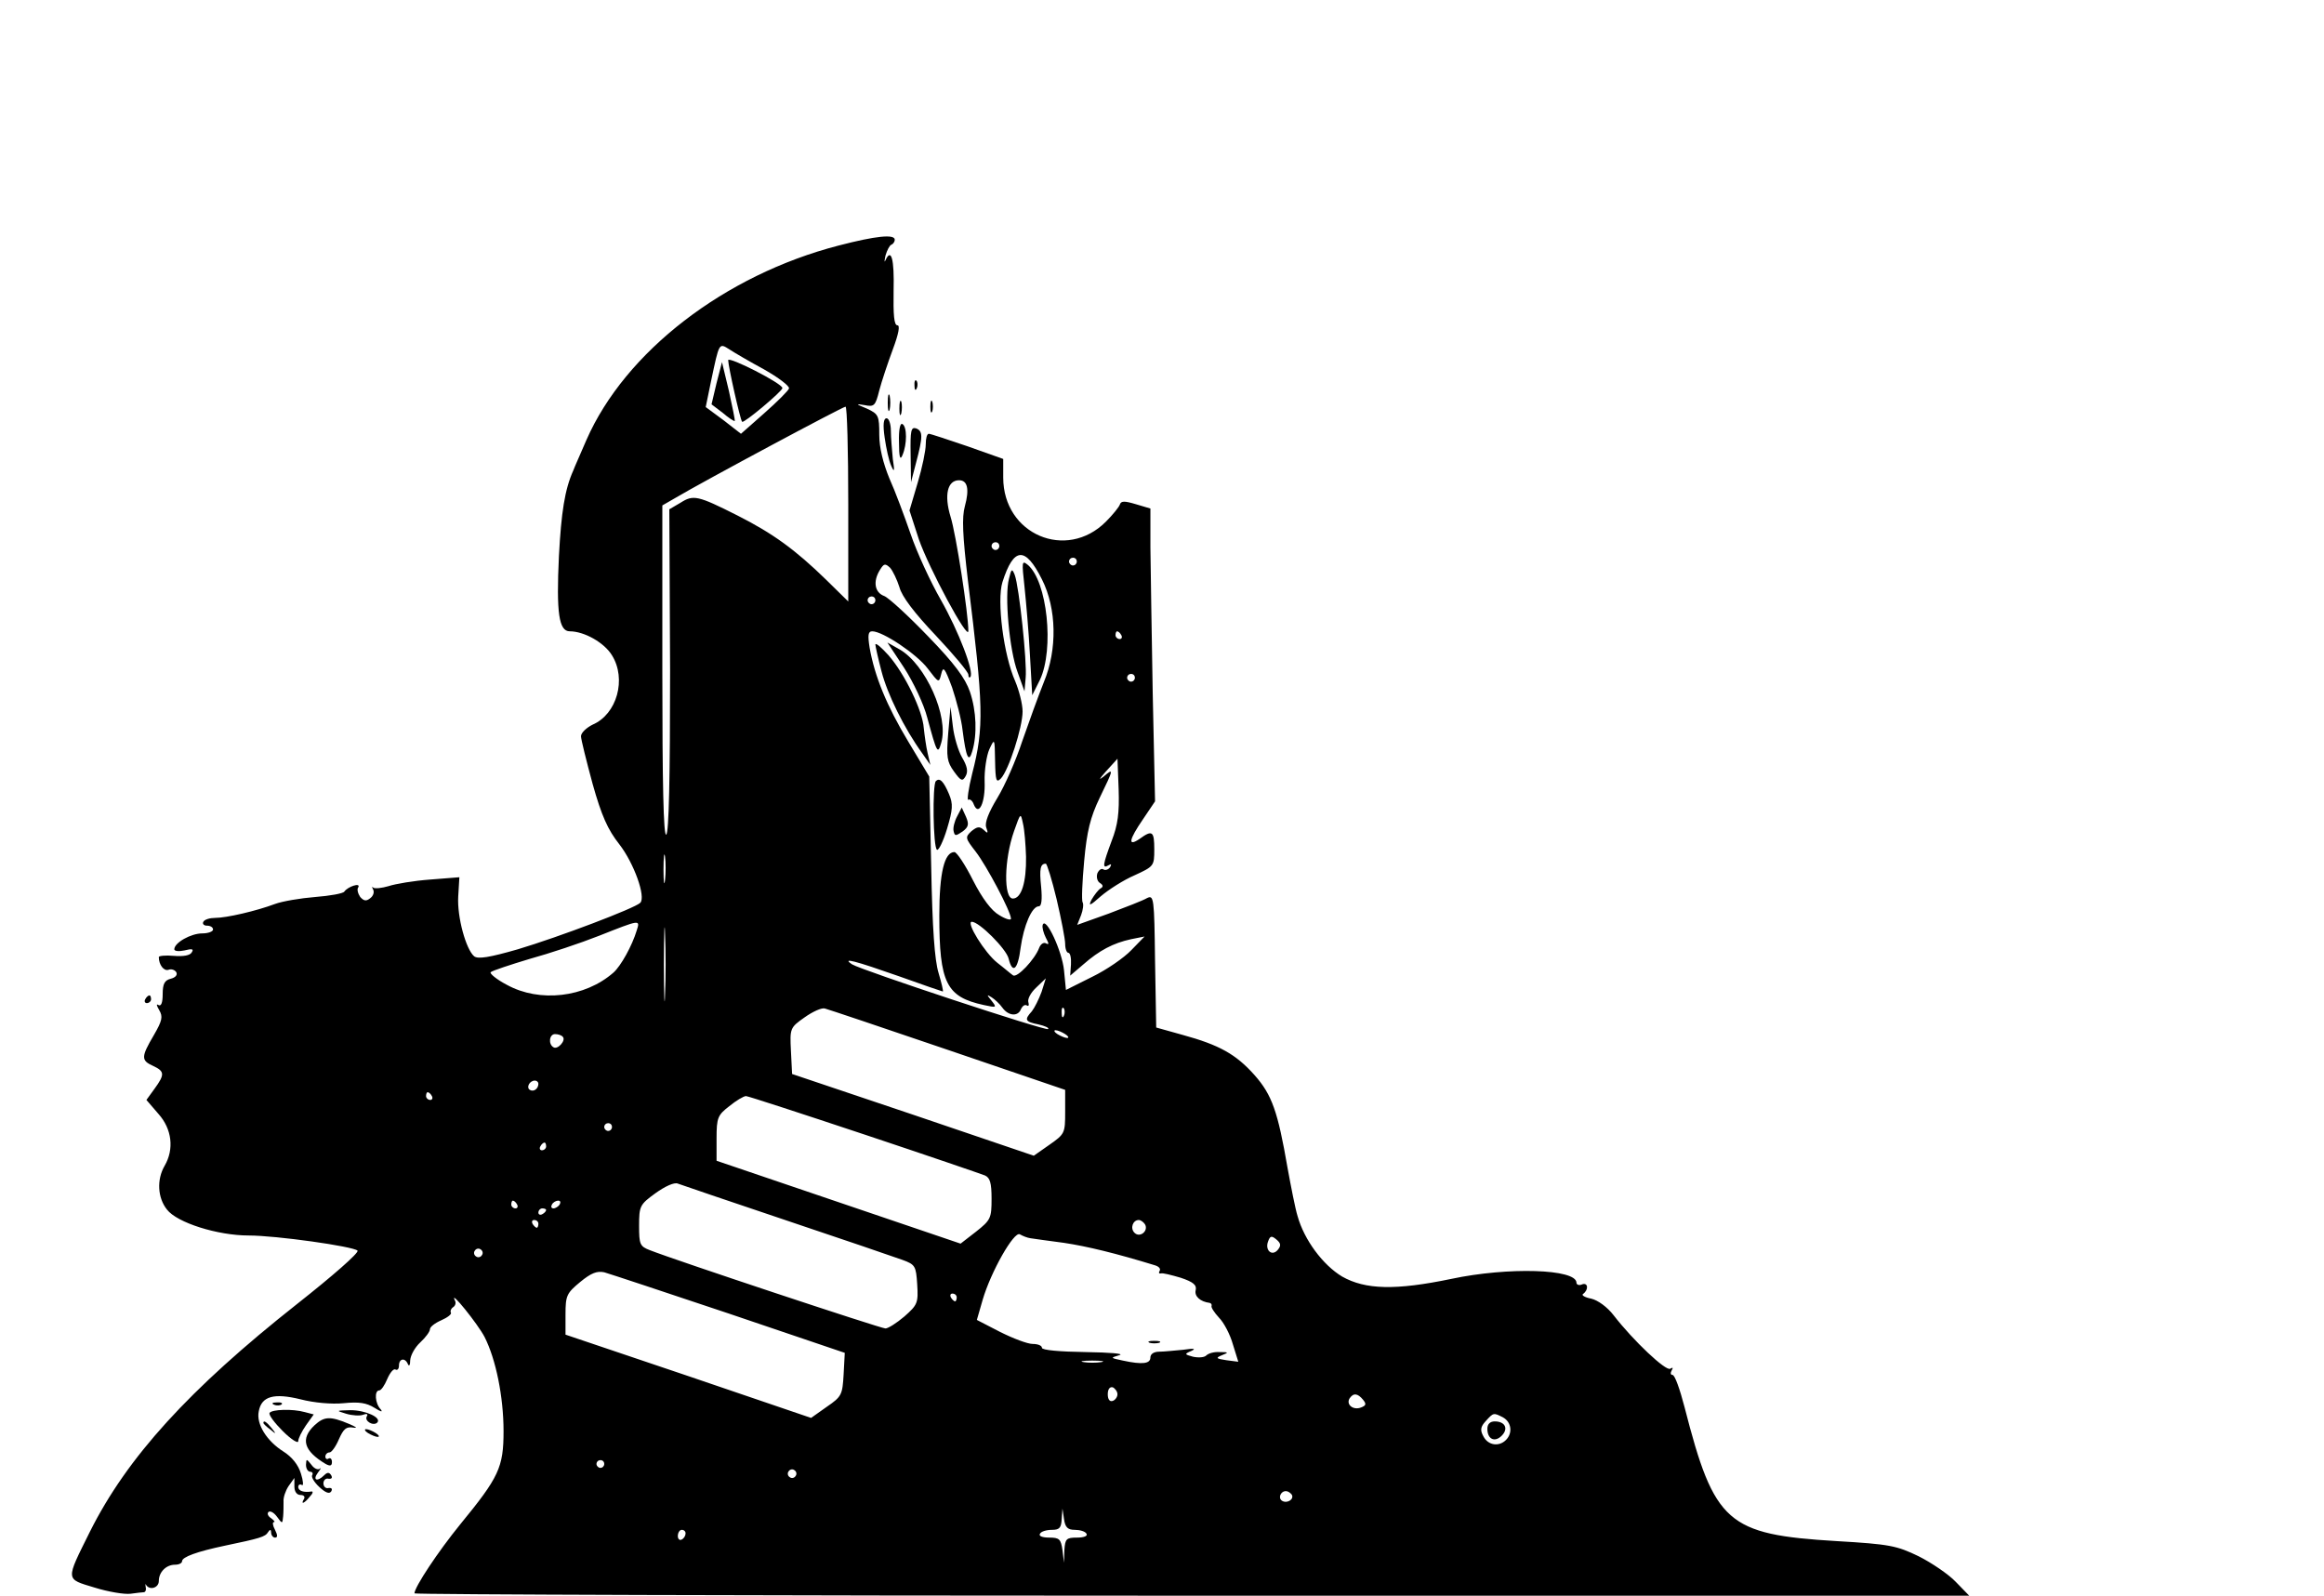 <?xml version="1.0" standalone="no"?>
<!DOCTYPE svg PUBLIC "-//W3C//DTD SVG 20010904//EN"
 "http://www.w3.org/TR/2001/REC-SVG-20010904/DTD/svg10.dtd">
<svg version="1.0" xmlns="http://www.w3.org/2000/svg"
 width="600pt" height="412pt" viewBox="0 0 600 412"
 preserveAspectRatio="xMidYMid meet">

<g transform="translate(0,412) scale(0.1,-0.1)"
fill="#000000" stroke="none">
<path d="M2165 3486 c-294 -76 -551 -274 -651 -502 -14 -33 -30 -68 -34 -79
-22 -49 -31 -108 -37 -221 -7 -147 0 -194 28 -194 37 0 89 -29 109 -62 38 -61
13 -152 -50 -179 -16 -8 -30 -21 -30 -30 0 -8 14 -64 30 -123 23 -82 39 -118
69 -156 38 -49 69 -136 54 -151 -14 -14 -209 -88 -316 -120 -73 -21 -103 -26
-113 -18 -21 18 -44 101 -41 154 l3 50 -76 -6 c-41 -3 -89 -11 -107 -17 -17
-5 -35 -7 -39 -4 -4 4 -4 2 -1 -4 4 -7 1 -17 -7 -23 -10 -8 -16 -8 -26 3 -6 9
-9 20 -5 25 7 13 -27 2 -36 -11 -3 -5 -37 -11 -75 -14 -38 -3 -85 -11 -104
-18 -48 -18 -125 -36 -155 -36 -13 0 -27 -4 -30 -10 -3 -5 1 -10 9 -10 9 0 16
-4 16 -10 0 -5 -12 -10 -28 -10 -29 0 -72 -24 -72 -41 0 -5 12 -6 26 -3 20 5
25 4 19 -5 -4 -8 -22 -11 -46 -9 -22 2 -39 0 -39 -3 0 -20 13 -37 25 -33 7 3
16 0 20 -6 4 -7 -2 -14 -14 -17 -16 -4 -21 -13 -21 -40 0 -22 -4 -32 -11 -28
-6 4 -5 -1 2 -13 10 -17 8 -27 -14 -65 -33 -56 -33 -65 -2 -79 30 -14 31 -22
4 -59 l-21 -29 31 -36 c35 -39 41 -91 16 -134 -21 -36 -18 -83 6 -113 26 -34
131 -67 211 -67 71 0 269 -28 281 -39 5 -5 -65 -66 -155 -137 -280 -221 -440
-397 -536 -589 -63 -127 -64 -121 12 -144 35 -11 77 -18 93 -16 15 2 31 4 35
4 4 1 6 7 4 14 -1 6 -1 9 1 5 9 -15 33 -8 33 10 0 23 19 42 42 42 10 0 18 4
18 9 0 11 39 25 110 40 91 19 105 23 112 35 5 8 8 7 8 -1 0 -7 5 -13 10 -13 7
0 7 6 0 20 -6 11 -7 20 -3 20 4 0 1 4 -7 10 -8 5 -11 12 -7 16 4 4 14 -1 22
-12 14 -19 14 -19 16 1 1 11 1 28 1 38 -1 10 5 28 13 40 l15 21 0 -22 c0 -13
6 -22 16 -22 8 0 12 -4 9 -10 -10 -16 1 -12 15 6 8 8 9 14 4 13 -19 -3 -34 1
-34 12 0 5 4 8 9 5 5 -4 4 10 -2 29 -7 23 -23 43 -45 57 -43 27 -71 71 -64
104 7 39 39 48 108 31 35 -9 80 -13 111 -10 40 4 59 1 80 -12 16 -10 22 -12
16 -4 -15 15 -17 49 -4 49 5 0 14 13 21 30 7 16 16 27 21 24 5 -3 9 2 9 10 0
19 16 21 23 4 3 -7 6 -3 6 10 1 13 12 33 26 46 14 13 25 28 25 34 0 6 13 16
29 23 16 7 28 16 25 20 -2 4 0 10 6 14 6 4 8 12 4 18 -14 30 60 -62 77 -95 29
-57 49 -154 49 -243 0 -94 -12 -119 -112 -241 -57 -70 -118 -162 -118 -178 0
-3 903 -6 2007 -6 l2007 0 -35 36 c-18 19 -62 49 -96 66 -56 27 -74 31 -212
39 -282 17 -315 46 -392 346 -12 46 -25 83 -31 83 -5 0 -6 5 -2 12 4 7 3 8 -4
4 -11 -7 -95 72 -146 138 -17 22 -41 39 -58 43 -16 3 -26 9 -21 12 15 11 13
30 -2 25 -8 -4 -15 -1 -15 4 0 36 -177 41 -323 10 -144 -30 -222 -28 -282 6
-50 30 -98 95 -115 156 -6 19 -17 76 -26 125 -25 145 -40 188 -85 239 -48 54
-91 78 -186 104 l-68 19 -3 172 c-2 163 -3 171 -21 162 -10 -6 -54 -23 -99
-40 l-81 -29 10 25 c5 13 7 29 4 33 -3 5 -1 53 4 107 7 77 16 113 40 163 37
76 37 78 9 54 -13 -10 -9 -4 7 14 l30 33 3 -79 c2 -61 -2 -92 -18 -133 -23
-62 -25 -73 -8 -63 7 4 8 3 4 -5 -4 -6 -12 -9 -17 -6 -5 4 -12 -1 -16 -10 -3
-10 0 -21 7 -25 8 -5 9 -10 1 -14 -6 -4 -16 -17 -23 -29 -9 -18 -4 -16 24 9
20 17 59 42 87 54 50 23 51 24 51 67 0 47 -5 51 -38 27 -31 -21 -28 -3 9 51
l31 46 -6 277 c-3 152 -5 322 -6 378 l0 101 -37 11 c-30 9 -39 9 -42 -1 -2 -6
-18 -26 -36 -44 -102 -102 -265 -33 -265 114 l0 48 -93 33 c-50 17 -95 32 -99
32 -5 0 -8 -12 -8 -27 0 -16 -9 -60 -21 -100 l-21 -71 24 -74 c26 -75 128
-265 128 -237 0 44 -32 251 -46 295 -17 56 -8 94 22 94 22 0 27 -23 15 -67 -8
-29 -6 -74 8 -193 40 -323 42 -377 11 -497 -10 -40 -14 -71 -10 -68 4 3 11 -3
14 -12 13 -32 30 5 28 59 -1 29 5 67 12 83 14 30 14 29 15 -30 1 -51 3 -57 15
-45 20 21 56 132 56 173 0 19 -9 54 -19 78 -30 67 -48 208 -33 256 29 91 59
93 102 7 38 -75 40 -181 5 -265 -14 -35 -39 -104 -56 -153 -16 -49 -45 -115
-64 -146 -23 -38 -33 -64 -29 -76 6 -16 4 -17 -6 -7 -11 10 -17 9 -32 -3 -17
-16 -16 -18 11 -53 28 -36 91 -155 91 -173 0 -5 -14 -1 -30 9 -20 11 -44 43
-68 90 -20 40 -42 73 -48 73 -26 0 -39 -54 -39 -164 0 -174 18 -210 115 -231
33 -7 34 -7 20 11 -13 16 -13 17 0 9 8 -5 21 -17 28 -27 16 -22 41 -23 48 -3
4 8 10 12 15 9 5 -3 6 1 4 8 -3 8 6 25 20 38 l25 24 -11 -35 c-7 -19 -18 -41
-25 -50 -20 -22 -18 -27 17 -34 17 -4 28 -9 25 -12 -5 -6 -482 152 -506 167
-29 19 8 9 119 -30 61 -22 114 -40 115 -40 2 0 -3 21 -11 48 -10 33 -16 113
-19 277 l-5 230 -54 90 c-56 93 -87 169 -100 243 -5 32 -4 42 7 42 27 0 115
-59 143 -96 29 -38 29 -38 35 -14 5 21 9 16 28 -35 11 -33 24 -82 27 -110 9
-71 16 -86 25 -55 13 43 11 104 -6 154 -12 35 -40 73 -108 143 -50 52 -101 99
-113 104 -25 9 -30 38 -11 68 10 16 13 17 26 5 7 -8 18 -31 24 -50 6 -24 39
-67 94 -125 46 -49 84 -94 84 -101 0 -6 2 -9 5 -6 11 11 -30 118 -76 199 -27
47 -62 123 -78 170 -16 46 -40 111 -55 144 -16 39 -26 79 -26 112 0 50 -2 54
-32 68 -29 12 -30 13 -6 9 25 -5 28 -2 38 38 6 23 22 71 35 106 15 40 19 62
12 62 -9 0 -11 27 -10 90 2 81 -6 111 -21 78 -3 -7 -3 -2 0 12 4 14 11 27 15
28 5 2 9 8 9 13 0 15 -49 10 -145 -15z m-192 -320 c37 -21 66 -43 64 -49 -2
-6 -30 -34 -64 -64 l-60 -53 -45 35 -46 34 14 68 c21 99 20 98 47 81 12 -8 53
-32 90 -52z m217 -348 l0 -251 -57 56 c-80 78 -138 120 -229 166 -103 52 -114
54 -147 33 l-29 -17 2 -417 c0 -276 -3 -419 -10 -423 -7 -4 -10 131 -10 422
l0 428 33 19 c74 44 433 236 440 236 4 0 7 -113 7 -252z m390 -108 c0 -5 -4
-10 -10 -10 -5 0 -10 5 -10 10 0 6 5 10 10 10 6 0 10 -4 10 -10z m200 -40 c0
-5 -4 -10 -10 -10 -5 0 -10 5 -10 10 0 6 5 10 10 10 6 0 10 -4 10 -10z m-520
-100 c0 -5 -4 -10 -10 -10 -5 0 -10 5 -10 10 0 6 5 10 10 10 6 0 10 -4 10 -10z
m635 -90 c3 -5 1 -10 -4 -10 -6 0 -11 5 -11 10 0 6 2 10 4 10 3 0 8 -4 11 -10z
m35 -110 c0 -5 -4 -10 -10 -10 -5 0 -10 5 -10 10 0 6 5 10 10 10 6 0 10 -4 10
-10z m-281 -462 c1 -66 -12 -108 -34 -108 -24 0 -23 100 3 174 17 48 17 48 23
20 4 -16 7 -55 8 -86z m-932 -60 c-2 -18 -4 -6 -4 27 0 33 2 48 4 33 2 -15 2
-42 0 -60z m1011 -50 c12 -51 22 -103 22 -115 0 -13 4 -23 8 -23 5 0 8 -13 7
-30 l-2 -29 34 29 c41 36 77 55 123 65 l35 7 -34 -35 c-19 -20 -64 -51 -101
-69 l-68 -34 -5 51 c-5 49 -47 140 -55 117 -2 -6 2 -21 8 -33 8 -15 9 -19 1
-15 -6 4 -14 -1 -18 -11 -11 -30 -58 -80 -68 -71 -6 4 -23 19 -40 32 -33 26
-82 106 -66 106 19 0 89 -70 95 -95 10 -41 24 -29 31 28 8 57 29 107 47 107 7
0 9 17 6 50 -5 47 -2 60 12 60 3 0 16 -42 28 -92z m-1011 -245 c-1 -43 -3 -8
-3 77 0 85 2 120 3 78 2 -43 2 -113 0 -155z m-73 165 c-12 -40 -41 -92 -60
-109 -74 -65 -191 -78 -275 -32 -27 14 -46 30 -42 33 5 4 50 19 100 34 51 14
132 41 180 60 106 42 106 42 97 14z m804 -309 l302 -103 0 -57 c0 -55 -1 -57
-41 -85 l-40 -28 -312 106 -312 105 -3 60 c-3 58 -2 60 35 86 21 15 45 26 53
23 8 -2 151 -50 318 -107z m299 89 c-3 -8 -6 -5 -6 6 -1 11 2 17 5 13 3 -3 4
-12 1 -19z m3 -48 c8 -5 11 -10 5 -10 -5 0 -17 5 -25 10 -8 5 -10 10 -5 10 6
0 17 -5 25 -10z m-1297 -7 c9 -9 -13 -34 -24 -27 -14 8 -11 34 4 34 8 0 17 -3
20 -7z m-63 -121 c0 -13 -12 -22 -22 -16 -10 6 -1 24 13 24 5 0 9 -4 9 -8z
m-275 -32 c3 -5 1 -10 -4 -10 -6 0 -11 5 -11 10 0 6 2 10 4 10 3 0 8 -4 11
-10z m1116 -99 c162 -54 302 -102 312 -106 13 -6 17 -19 17 -60 0 -50 -2 -55
-40 -85 l-40 -31 -315 107 -315 107 0 58 c0 53 3 60 33 83 17 14 37 26 43 26
5 0 143 -45 305 -99z m-651 19 c0 -5 -4 -10 -10 -10 -5 0 -10 5 -10 10 0 6 5
10 10 10 6 0 10 -4 10 -10z m-170 -50 c0 -5 -5 -10 -11 -10 -5 0 -7 5 -4 10 3
6 8 10 11 10 2 0 4 -4 4 -10z m620 -191 c146 -49 281 -95 300 -102 33 -12 35
-16 38 -63 3 -48 1 -53 -33 -83 -20 -17 -42 -31 -49 -31 -12 0 -542 176 -608
202 -26 10 -28 15 -28 63 0 51 2 55 42 84 25 18 49 29 58 25 8 -3 134 -46 280
-95z m-695 41 c3 -5 1 -10 -4 -10 -6 0 -11 5 -11 10 0 6 2 10 4 10 3 0 8 -4
11 -10z m110 0 c-3 -5 -11 -10 -16 -10 -6 0 -7 5 -4 10 3 6 11 10 16 10 6 0 7
-4 4 -10z m-35 -14 c0 -3 -4 -8 -10 -11 -5 -3 -10 -1 -10 4 0 6 5 11 10 11 6
0 10 -2 10 -4z m-20 -36 c0 -5 -2 -10 -4 -10 -3 0 -8 5 -11 10 -3 6 -1 10 4
10 6 0 11 -4 11 -10z m1566 -1 c10 -17 -13 -36 -27 -22 -12 12 -4 33 11 33 5
0 12 -5 16 -11z m-296 -36 c8 -1 47 -7 87 -12 60 -9 134 -27 235 -58 10 -3 15
-9 12 -14 -3 -5 -2 -8 3 -7 4 2 27 -4 51 -11 33 -11 42 -19 39 -32 -4 -16 12
-30 36 -33 4 -1 6 -4 5 -8 -2 -3 7 -17 19 -30 13 -13 29 -44 36 -69 l14 -45
-31 4 c-27 4 -28 6 -11 13 18 7 17 8 -6 8 -14 1 -29 -3 -35 -9 -5 -5 -20 -6
-34 -3 -22 6 -23 7 -4 15 13 6 6 7 -21 3 -22 -2 -50 -5 -62 -5 -14 0 -23 -6
-23 -15 0 -16 -20 -19 -71 -8 -33 7 -33 7 -9 14 14 4 -24 7 -87 8 -68 1 -113
5 -113 11 0 6 -11 10 -24 10 -13 0 -50 14 -84 31 l-60 31 15 52 c21 72 81 178
96 169 7 -4 19 -9 27 -10z m639 -30 c-15 -18 -34 -1 -25 22 5 14 9 15 21 5 12
-10 13 -16 4 -27z m-2055 -14 c-3 -5 -10 -7 -15 -3 -5 3 -7 10 -3 15 3 5 10 7
15 3 5 -3 7 -10 3 -15z m639 -151 l298 -101 -3 -56 c-3 -52 -5 -57 -43 -83
l-41 -29 -317 108 -317 107 0 52 c0 49 3 55 38 84 28 23 43 29 62 25 14 -4
159 -52 323 -107z m587 42 c0 -5 -2 -10 -4 -10 -3 0 -8 5 -11 10 -3 6 -1 10 4
10 6 0 11 -4 11 -10z m373 -167 c-13 -2 -33 -2 -45 0 -13 2 -3 4 22 4 25 0 35
-2 23 -4z m42 -83 c0 -7 -6 -15 -12 -17 -8 -3 -13 4 -13 17 0 13 5 20 13 18 6
-3 12 -11 12 -18z m634 -14 c9 -11 8 -15 -5 -20 -20 -8 -39 7 -30 23 10 15 21
14 35 -3z m362 -46 c21 -12 25 -40 7 -58 -18 -18 -46 -14 -58 9 -9 16 -8 25 6
40 20 22 20 22 45 9z m-2321 -120 c0 -5 -4 -10 -10 -10 -5 0 -10 5 -10 10 0 6
5 10 10 10 6 0 10 -4 10 -10z m494 -31 c-3 -5 -10 -7 -15 -3 -5 3 -7 10 -3 15
3 5 10 7 15 3 5 -3 7 -10 3 -15z m1281 -48 c7 -12 -12 -24 -25 -16 -11 7 -4
25 10 25 5 0 11 -4 15 -9z m-560 -91 c13 0 27 -4 30 -10 4 -6 -7 -10 -24 -10
-28 0 -31 -3 -33 -32 l-1 -33 -4 33 c-4 28 -8 32 -34 32 -18 0 -28 4 -24 10 3
6 17 10 31 10 19 0 24 5 25 28 l2 27 4 -27 c3 -22 10 -28 28 -28z m-1005 -9
c0 -6 -4 -13 -10 -16 -5 -3 -10 1 -10 9 0 9 5 16 10 16 6 0 10 -4 10 -9z"/>
<path d="M1880 3190 c0 -15 31 -154 36 -159 4 -5 104 79 104 87 0 12 -140 83
-140 72z"/>
<path d="M1850 3131 l-13 -55 29 -22 c15 -13 29 -22 31 -21 1 2 -6 36 -15 77
l-18 75 -14 -54z"/>
<path d="M2968 653 c6 -2 18 -2 25 0 6 3 1 5 -13 5 -14 0 -19 -2 -12 -5z"/>
<path d="M3840 431 c0 -27 19 -36 37 -18 18 18 9 37 -18 37 -12 0 -19 -7 -19
-19z"/>
<path d="M2361 3124 c0 -11 3 -14 6 -6 3 7 2 16 -1 19 -3 4 -6 -2 -5 -13z"/>
<path d="M2292 3080 c0 -19 2 -27 5 -17 2 9 2 25 0 35 -3 9 -5 1 -5 -18z"/>
<path d="M2322 3065 c0 -16 2 -22 5 -12 2 9 2 23 0 30 -3 6 -5 -1 -5 -18z"/>
<path d="M2402 3070 c0 -14 2 -19 5 -12 2 6 2 18 0 25 -3 6 -5 1 -5 -13z"/>
<path d="M2284 2990 c4 -28 11 -60 17 -73 8 -18 9 -14 4 18 -2 22 -5 55 -5 73
0 17 -5 32 -11 32 -8 0 -10 -16 -5 -50z"/>
<path d="M2321 2978 c0 -39 3 -48 9 -33 12 28 12 73 0 80 -6 4 -10 -14 -9 -47z"/>
<path d="M2351 2947 l1 -72 13 50 c18 68 18 82 0 89 -13 4 -15 -6 -14 -67z"/>
<path d="M2645 2605 c4 -38 11 -117 14 -175 l6 -105 20 40 c37 79 19 255 -32
297 -15 12 -15 7 -8 -57z"/>
<path d="M2605 2626 c-12 -43 1 -185 22 -241 l18 -50 3 35 c4 40 -17 235 -28
265 -7 18 -9 17 -15 -9z"/>
<path d="M2260 2456 c0 -4 7 -36 16 -70 15 -58 58 -146 105 -211 l21 -30 -7
30 c-4 17 -8 46 -10 65 -3 45 -49 140 -91 188 -18 20 -33 33 -34 28z"/>
<path d="M2334 2396 c24 -37 51 -94 60 -129 25 -92 27 -96 36 -65 20 68 -40
202 -107 241 l-32 18 43 -65z"/>
<path d="M2448 2226 c-5 -61 -3 -73 15 -98 18 -25 22 -26 30 -12 7 12 4 26 -9
48 -10 17 -21 54 -24 81 l-6 50 -6 -69z"/>
<path d="M2416 2103 c-9 -10 -7 -171 3 -177 4 -3 16 21 26 54 15 50 16 64 5
90 -14 33 -24 43 -34 33z"/>
<path d="M2471 2012 c-7 -13 -11 -30 -9 -38 3 -13 5 -13 23 -1 16 12 17 19 9
38 l-11 24 -12 -23z"/>
<path d="M375 1540 c-3 -5 -1 -10 4 -10 6 0 11 5 11 10 0 6 -2 10 -4 10 -3 0
-8 -4 -11 -10z"/>
<path d="M708 493 c7 -3 16 -2 19 1 4 3 -2 6 -13 5 -11 0 -14 -3 -6 -6z"/>
<path d="M696 472 c-3 -5 13 -26 34 -47 22 -22 40 -33 40 -26 0 7 9 25 20 41
l20 28 -23 6 c-32 9 -85 7 -91 -2z"/>
<path d="M893 470 c16 -5 36 -6 44 -3 10 4 14 2 10 -4 -7 -12 17 -26 27 -16
12 13 -31 32 -69 32 -38 -1 -38 -1 -12 -9z"/>
<path d="M812 440 c-37 -35 -28 -66 29 -100 11 -6 16 -5 16 5 0 8 -4 12 -9 9
-4 -3 -8 0 -8 5 0 6 5 11 11 11 5 0 16 15 24 34 12 27 19 33 37 30 13 -2 7 2
-12 10 -48 20 -63 19 -88 -4z"/>
<path d="M680 446 c0 -2 8 -10 18 -17 15 -13 16 -12 3 4 -13 16 -21 21 -21 13z"/>
<path d="M950 420 c8 -5 20 -10 25 -10 6 0 3 5 -5 10 -8 5 -19 10 -25 10 -5 0
-3 -5 5 -10z"/>
<path d="M790 338 c0 -10 5 -18 11 -18 5 0 8 -4 5 -9 -3 -4 5 -18 18 -30 16
-15 26 -19 31 -12 4 7 1 10 -7 9 -7 -2 -13 4 -13 12 0 8 6 14 13 12 8 -1 11 2
7 9 -5 8 -10 8 -18 0 -18 -18 -31 -13 -16 7 7 9 9 14 5 10 -5 -4 -15 0 -22 10
-13 16 -13 16 -14 0z"/>
</g>
</svg>
